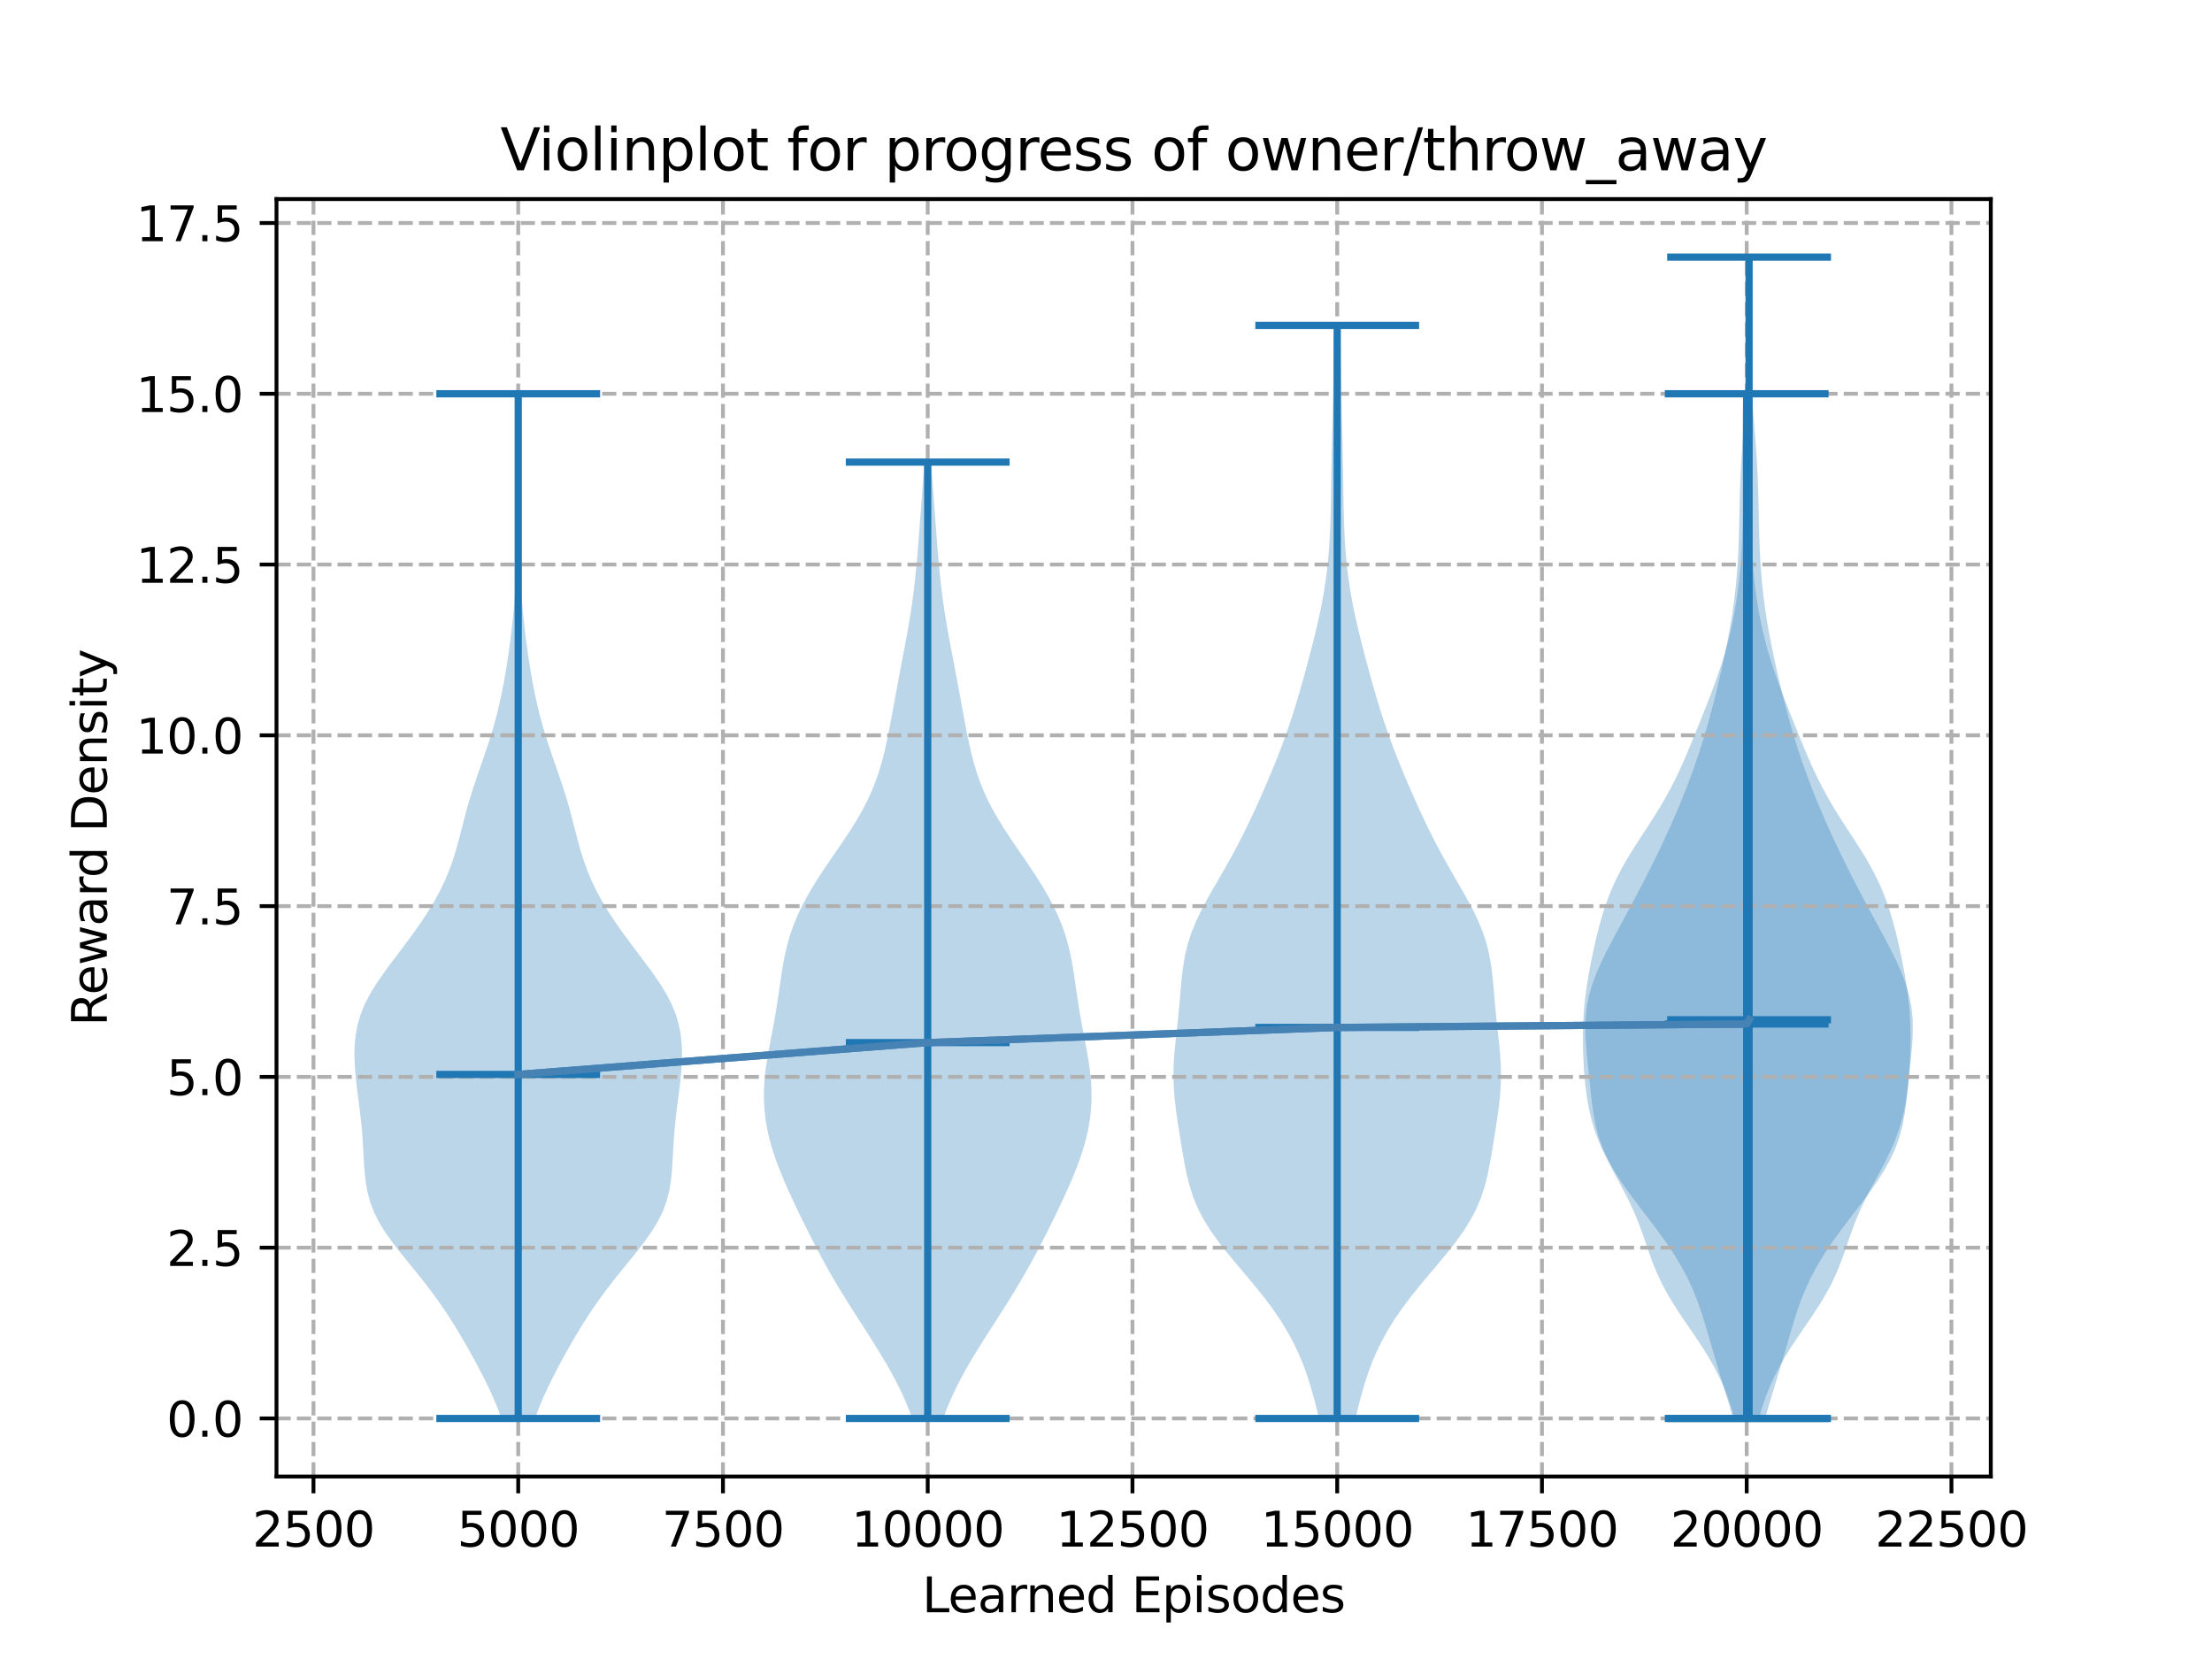 <?xml version="1.0" encoding="utf-8" standalone="no"?>
<!DOCTYPE svg PUBLIC "-//W3C//DTD SVG 1.1//EN"
  "http://www.w3.org/Graphics/SVG/1.1/DTD/svg11.dtd">
<svg xmlns:xlink="http://www.w3.org/1999/xlink" width="460.8pt" height="345.6pt" viewBox="0 0 460.8 345.6" xmlns="http://www.w3.org/2000/svg" version="1.1">
 <defs>
  <style type="text/css">*{stroke-linejoin: round; stroke-linecap: butt}</style>
 </defs>
 <g id="figure_1">
  <g id="patch_1">
   <path d="M 0 345.6 
L 460.8 345.6 
L 460.8 0 
L 0 0 
z
" style="fill: #ffffff"/>
  </g>
  <g id="axes_1">
   <g id="patch_2">
    <path d="M 57.6 307.584 
L 414.72 307.584 
L 414.72 41.472 
L 57.6 41.472 
z
" style="fill: #ffffff"/>
   </g>
   <g id="PolyCollection_1">
    <path d="M 111.444 295.488 
L 104.465 295.488 
L 103.661 293.332 
L 102.759 291.176 
L 101.769 289.02 
L 100.707 286.863 
L 99.588 284.707 
L 98.424 282.551 
L 97.219 280.395 
L 95.969 278.239 
L 94.664 276.083 
L 93.289 273.927 
L 91.833 271.77 
L 90.288 269.614 
L 88.654 267.458 
L 86.946 265.302 
L 85.192 263.146 
L 83.442 260.99 
L 81.763 258.833 
L 80.228 256.677 
L 78.905 254.521 
L 77.839 252.365 
L 77.042 250.209 
L 76.492 248.053 
L 76.14 245.897 
L 75.924 243.74 
L 75.783 241.584 
L 75.666 239.428 
L 75.533 237.272 
L 75.363 235.116 
L 75.147 232.96 
L 74.89 230.804 
L 74.611 228.647 
L 74.335 226.491 
L 74.093 224.335 
L 73.916 222.179 
L 73.833 220.023 
L 73.875 217.867 
L 74.075 215.71 
L 74.472 213.554 
L 75.096 211.398 
L 75.966 209.242 
L 77.078 207.086 
L 78.4 204.93 
L 79.882 202.774 
L 81.465 200.617 
L 83.091 198.461 
L 84.713 196.305 
L 86.293 194.149 
L 87.803 191.993 
L 89.218 189.837 
L 90.518 187.681 
L 91.687 185.524 
L 92.717 183.368 
L 93.61 181.212 
L 94.378 179.056 
L 95.044 176.9 
L 95.637 174.744 
L 96.193 172.587 
L 96.746 170.431 
L 97.327 168.275 
L 97.954 166.119 
L 98.633 163.963 
L 99.358 161.807 
L 100.107 159.651 
L 100.858 157.494 
L 101.586 155.338 
L 102.274 153.182 
L 102.91 151.026 
L 103.49 148.87 
L 104.014 146.714 
L 104.486 144.558 
L 104.911 142.401 
L 105.296 140.245 
L 105.647 138.089 
L 105.968 135.933 
L 106.262 133.777 
L 106.53 131.621 
L 106.772 129.464 
L 106.986 127.308 
L 107.172 125.152 
L 107.33 122.996 
L 107.461 120.84 
L 107.565 118.684 
L 107.645 116.528 
L 107.702 114.371 
L 107.738 112.215 
L 107.753 110.059 
L 107.752 107.903 
L 107.737 105.747 
L 107.712 103.591 
L 107.681 101.435 
L 107.649 99.278 
L 107.619 97.122 
L 107.594 94.966 
L 107.576 92.81 
L 107.566 90.654 
L 107.564 88.498 
L 107.572 86.341 
L 107.588 84.185 
L 107.612 82.029 
L 108.298 82.029 
L 108.298 82.029 
L 108.322 84.185 
L 108.338 86.341 
L 108.345 88.498 
L 108.344 90.654 
L 108.334 92.81 
L 108.316 94.966 
L 108.291 97.122 
L 108.261 99.278 
L 108.229 101.435 
L 108.198 103.591 
L 108.173 105.747 
L 108.158 107.903 
L 108.156 110.059 
L 108.172 112.215 
L 108.207 114.371 
L 108.264 116.528 
L 108.344 118.684 
L 108.449 120.84 
L 108.58 122.996 
L 108.738 125.152 
L 108.924 127.308 
L 109.138 129.464 
L 109.38 131.621 
L 109.647 133.777 
L 109.941 135.933 
L 110.262 138.089 
L 110.613 140.245 
L 110.998 142.401 
L 111.424 144.558 
L 111.896 146.714 
L 112.42 148.87 
L 112.999 151.026 
L 113.635 153.182 
L 114.323 155.338 
L 115.052 157.494 
L 115.802 159.651 
L 116.552 161.807 
L 117.276 163.963 
L 117.956 166.119 
L 118.583 168.275 
L 119.163 170.431 
L 119.716 172.587 
L 120.272 174.744 
L 120.866 176.9 
L 121.532 179.056 
L 122.3 181.212 
L 123.193 183.368 
L 124.223 185.524 
L 125.391 187.681 
L 126.691 189.837 
L 128.107 191.993 
L 129.617 194.149 
L 131.197 196.305 
L 132.819 198.461 
L 134.445 200.617 
L 136.027 202.774 
L 137.51 204.93 
L 138.832 207.086 
L 139.943 209.242 
L 140.814 211.398 
L 141.438 213.554 
L 141.834 215.71 
L 142.035 217.867 
L 142.077 220.023 
L 141.994 222.179 
L 141.817 224.335 
L 141.575 226.491 
L 141.299 228.647 
L 141.019 230.804 
L 140.762 232.96 
L 140.546 235.116 
L 140.376 237.272 
L 140.244 239.428 
L 140.126 241.584 
L 139.985 243.74 
L 139.769 245.897 
L 139.417 248.053 
L 138.868 250.209 
L 138.071 252.365 
L 137.005 254.521 
L 135.682 256.677 
L 134.147 258.833 
L 132.467 260.99 
L 130.717 263.146 
L 128.964 265.302 
L 127.255 267.458 
L 125.622 269.614 
L 124.077 271.77 
L 122.621 273.927 
L 121.246 276.083 
L 119.94 278.239 
L 118.69 280.395 
L 117.485 282.551 
L 116.321 284.707 
L 115.203 286.863 
L 114.14 289.02 
L 113.151 291.176 
L 112.248 293.332 
L 111.444 295.488 
z
" clip-path="url(#p6163229560)" style="fill: #1f77b4; fill-opacity: 0.3"/>
   </g>
   <g id="PolyCollection_2">
    <path d="M 196.499 295.488 
L 190.021 295.488 
L 189.281 293.476 
L 188.443 291.463 
L 187.511 289.451 
L 186.492 287.438 
L 185.397 285.426 
L 184.237 283.414 
L 183.023 281.401 
L 181.769 279.389 
L 180.489 277.376 
L 179.195 275.364 
L 177.904 273.352 
L 176.629 271.339 
L 175.381 269.327 
L 174.17 267.314 
L 172.999 265.302 
L 171.87 263.289 
L 170.779 261.277 
L 169.72 259.265 
L 168.69 257.252 
L 167.682 255.24 
L 166.695 253.227 
L 165.728 251.215 
L 164.786 249.203 
L 163.876 247.19 
L 163.009 245.178 
L 162.199 243.165 
L 161.46 241.153 
L 160.807 239.141 
L 160.251 237.128 
L 159.802 235.116 
L 159.465 233.103 
L 159.244 231.091 
L 159.138 229.079 
L 159.145 227.066 
L 159.257 225.054 
L 159.465 223.041 
L 159.751 221.029 
L 160.094 219.017 
L 160.47 217.004 
L 160.857 214.992 
L 161.235 212.979 
L 161.589 210.967 
L 161.915 208.955 
L 162.216 206.942 
L 162.503 204.93 
L 162.799 202.917 
L 163.126 200.905 
L 163.514 198.892 
L 163.986 196.88 
L 164.563 194.868 
L 165.26 192.855 
L 166.081 190.843 
L 167.027 188.83 
L 168.089 186.818 
L 169.256 184.806 
L 170.512 182.793 
L 171.837 180.781 
L 173.206 178.768 
L 174.591 176.756 
L 175.962 174.744 
L 177.287 172.731 
L 178.537 170.719 
L 179.689 168.706 
L 180.727 166.694 
L 181.643 164.682 
L 182.441 162.669 
L 183.129 160.657 
L 183.722 158.644 
L 184.237 156.632 
L 184.694 154.62 
L 185.109 152.607 
L 185.498 150.595 
L 185.872 148.582 
L 186.241 146.57 
L 186.611 144.558 
L 186.984 142.545 
L 187.362 140.533 
L 187.745 138.52 
L 188.129 136.508 
L 188.51 134.495 
L 188.883 132.483 
L 189.242 130.471 
L 189.58 128.458 
L 189.892 126.446 
L 190.176 124.433 
L 190.43 122.421 
L 190.656 120.409 
L 190.857 118.396 
L 191.039 116.384 
L 191.206 114.371 
L 191.364 112.359 
L 191.518 110.347 
L 191.67 108.334 
L 191.822 106.322 
L 191.974 104.309 
L 192.123 102.297 
L 192.269 100.285 
L 192.408 98.272 
L 192.538 96.26 
L 193.982 96.26 
L 193.982 96.26 
L 194.112 98.272 
L 194.251 100.285 
L 194.397 102.297 
L 194.546 104.309 
L 194.698 106.322 
L 194.85 108.334 
L 195.002 110.347 
L 195.156 112.359 
L 195.314 114.371 
L 195.481 116.384 
L 195.663 118.396 
L 195.864 120.409 
L 196.09 122.421 
L 196.344 124.433 
L 196.628 126.446 
L 196.94 128.458 
L 197.278 130.471 
L 197.637 132.483 
L 198.01 134.495 
L 198.391 136.508 
L 198.775 138.52 
L 199.158 140.533 
L 199.536 142.545 
L 199.909 144.558 
L 200.279 146.57 
L 200.648 148.582 
L 201.022 150.595 
L 201.411 152.607 
L 201.826 154.62 
L 202.283 156.632 
L 202.798 158.644 
L 203.391 160.657 
L 204.079 162.669 
L 204.877 164.682 
L 205.793 166.694 
L 206.831 168.706 
L 207.983 170.719 
L 209.233 172.731 
L 210.558 174.744 
L 211.929 176.756 
L 213.314 178.768 
L 214.683 180.781 
L 216.008 182.793 
L 217.264 184.806 
L 218.431 186.818 
L 219.493 188.83 
L 220.439 190.843 
L 221.26 192.855 
L 221.957 194.868 
L 222.534 196.88 
L 223.006 198.892 
L 223.394 200.905 
L 223.721 202.917 
L 224.017 204.93 
L 224.304 206.942 
L 224.605 208.955 
L 224.931 210.967 
L 225.285 212.979 
L 225.663 214.992 
L 226.05 217.004 
L 226.426 219.017 
L 226.769 221.029 
L 227.055 223.041 
L 227.263 225.054 
L 227.375 227.066 
L 227.382 229.079 
L 227.276 231.091 
L 227.055 233.103 
L 226.718 235.116 
L 226.269 237.128 
L 225.713 239.141 
L 225.06 241.153 
L 224.321 243.165 
L 223.511 245.178 
L 222.644 247.19 
L 221.734 249.203 
L 220.792 251.215 
L 219.825 253.227 
L 218.838 255.24 
L 217.83 257.252 
L 216.8 259.265 
L 215.741 261.277 
L 214.65 263.289 
L 213.521 265.302 
L 212.35 267.314 
L 211.139 269.327 
L 209.891 271.339 
L 208.616 273.352 
L 207.325 275.364 
L 206.031 277.376 
L 204.751 279.389 
L 203.497 281.401 
L 202.283 283.414 
L 201.123 285.426 
L 200.028 287.438 
L 199.009 289.451 
L 198.077 291.463 
L 197.239 293.476 
L 196.499 295.488 
z
" clip-path="url(#p6163229560)" style="fill: #1f77b4; fill-opacity: 0.3"/>
   </g>
   <g id="PolyCollection_3">
    <path d="M 282.361 295.488 
L 274.769 295.488 
L 274.212 293.188 
L 273.613 290.888 
L 272.953 288.588 
L 272.213 286.288 
L 271.369 283.989 
L 270.401 281.689 
L 269.288 279.389 
L 268.019 277.089 
L 266.588 274.789 
L 265 272.489 
L 263.269 270.189 
L 261.422 267.889 
L 259.5 265.589 
L 257.554 263.289 
L 255.645 260.99 
L 253.84 258.69 
L 252.197 256.39 
L 250.764 254.09 
L 249.567 251.79 
L 248.604 249.49 
L 247.851 247.19 
L 247.265 244.89 
L 246.794 242.59 
L 246.388 240.291 
L 246.01 237.991 
L 245.641 235.691 
L 245.284 233.391 
L 244.958 231.091 
L 244.691 228.791 
L 244.513 226.491 
L 244.443 224.191 
L 244.487 221.891 
L 244.632 219.592 
L 244.849 217.292 
L 245.101 214.992 
L 245.356 212.692 
L 245.588 210.392 
L 245.792 208.092 
L 245.985 205.792 
L 246.201 203.492 
L 246.485 201.192 
L 246.888 198.892 
L 247.449 196.593 
L 248.194 194.293 
L 249.123 191.993 
L 250.217 189.693 
L 251.437 187.393 
L 252.737 185.093 
L 254.069 182.793 
L 255.391 180.493 
L 256.677 178.193 
L 257.908 175.894 
L 259.083 173.594 
L 260.205 171.294 
L 261.283 168.994 
L 262.326 166.694 
L 263.341 164.394 
L 264.329 162.094 
L 265.287 159.794 
L 266.211 157.494 
L 267.094 155.195 
L 267.932 152.895 
L 268.723 150.595 
L 269.47 148.295 
L 270.177 145.995 
L 270.853 143.695 
L 271.505 141.395 
L 272.137 139.095 
L 272.753 136.795 
L 273.352 134.495 
L 273.928 132.196 
L 274.473 129.896 
L 274.98 127.596 
L 275.439 125.296 
L 275.844 122.996 
L 276.192 120.696 
L 276.481 118.396 
L 276.714 116.096 
L 276.896 113.796 
L 277.032 111.497 
L 277.13 109.197 
L 277.2 106.897 
L 277.249 104.597 
L 277.287 102.297 
L 277.321 99.997 
L 277.357 97.697 
L 277.399 95.397 
L 277.448 93.097 
L 277.503 90.798 
L 277.561 88.498 
L 277.617 86.198 
L 277.669 83.898 
L 277.712 81.598 
L 277.748 79.298 
L 277.778 76.998 
L 277.804 74.698 
L 277.832 72.398 
L 277.864 70.098 
L 277.906 67.799 
L 279.224 67.799 
L 279.224 67.799 
L 279.266 70.098 
L 279.299 72.398 
L 279.326 74.698 
L 279.352 76.998 
L 279.382 79.298 
L 279.418 81.598 
L 279.462 83.898 
L 279.513 86.198 
L 279.57 88.498 
L 279.627 90.798 
L 279.682 93.097 
L 279.731 95.397 
L 279.773 97.697 
L 279.81 99.997 
L 279.844 102.297 
L 279.881 104.597 
L 279.931 106.897 
L 280 109.197 
L 280.099 111.497 
L 280.235 113.796 
L 280.416 116.096 
L 280.649 118.396 
L 280.939 120.696 
L 281.286 122.996 
L 281.692 125.296 
L 282.151 127.596 
L 282.657 129.896 
L 283.203 132.196 
L 283.779 134.495 
L 284.377 136.795 
L 284.993 139.095 
L 285.626 141.395 
L 286.277 143.695 
L 286.953 145.995 
L 287.661 148.295 
L 288.408 150.595 
L 289.199 152.895 
L 290.036 155.195 
L 290.919 157.494 
L 291.843 159.794 
L 292.802 162.094 
L 293.79 164.394 
L 294.804 166.694 
L 295.848 168.994 
L 296.926 171.294 
L 298.047 173.594 
L 299.222 175.894 
L 300.454 178.193 
L 301.739 180.493 
L 303.062 182.793 
L 304.394 185.093 
L 305.694 187.393 
L 306.914 189.693 
L 308.007 191.993 
L 308.937 194.293 
L 309.681 196.593 
L 310.243 198.892 
L 310.645 201.192 
L 310.93 203.492 
L 311.145 205.792 
L 311.338 208.092 
L 311.543 210.392 
L 311.775 212.692 
L 312.029 214.992 
L 312.282 217.292 
L 312.498 219.592 
L 312.643 221.891 
L 312.687 224.191 
L 312.618 226.491 
L 312.44 228.791 
L 312.172 231.091 
L 311.846 233.391 
L 311.489 235.691 
L 311.121 237.991 
L 310.743 240.291 
L 310.336 242.59 
L 309.865 244.89 
L 309.279 247.19 
L 308.526 249.49 
L 307.564 251.79 
L 306.366 254.09 
L 304.933 256.39 
L 303.291 258.69 
L 301.485 260.99 
L 299.577 263.289 
L 297.631 265.589 
L 295.708 267.889 
L 293.862 270.189 
L 292.131 272.489 
L 290.542 274.789 
L 289.111 277.089 
L 287.842 279.389 
L 286.73 281.689 
L 285.761 283.989 
L 284.918 286.288 
L 284.177 288.588 
L 283.518 290.888 
L 282.918 293.188 
L 282.361 295.488 
z
" clip-path="url(#p6163229560)" style="fill: #1f77b4; fill-opacity: 0.3"/>
   </g>
   <g id="PolyCollection_4">
    <path d="M 366.427 295.488 
L 361.314 295.488 
L 360.7 293.332 
L 359.976 291.176 
L 359.131 289.02 
L 358.157 286.863 
L 357.05 284.707 
L 355.815 282.551 
L 354.468 280.395 
L 353.037 278.239 
L 351.563 276.083 
L 350.097 273.927 
L 348.69 271.77 
L 347.389 269.614 
L 346.227 267.458 
L 345.212 265.302 
L 344.33 263.146 
L 343.544 260.99 
L 342.806 258.833 
L 342.057 256.677 
L 341.251 254.521 
L 340.351 252.365 
L 339.348 250.209 
L 338.252 248.053 
L 337.097 245.897 
L 335.929 243.74 
L 334.803 241.584 
L 333.766 239.428 
L 332.854 237.272 
L 332.086 235.116 
L 331.462 232.96 
L 330.972 230.804 
L 330.595 228.647 
L 330.309 226.491 
L 330.095 224.335 
L 329.936 222.179 
L 329.826 220.023 
L 329.762 217.867 
L 329.748 215.71 
L 329.791 213.554 
L 329.899 211.398 
L 330.075 209.242 
L 330.319 207.086 
L 330.627 204.93 
L 330.988 202.774 
L 331.394 200.617 
L 331.838 198.461 
L 332.317 196.305 
L 332.836 194.149 
L 333.406 191.993 
L 334.045 189.837 
L 334.772 187.681 
L 335.608 185.524 
L 336.569 183.368 
L 337.661 181.212 
L 338.877 179.056 
L 340.194 176.9 
L 341.578 174.744 
L 342.988 172.587 
L 344.381 170.431 
L 345.722 168.275 
L 346.986 166.119 
L 348.16 163.963 
L 349.246 161.807 
L 350.254 159.651 
L 351.203 157.494 
L 352.11 155.338 
L 352.993 153.182 
L 353.864 151.026 
L 354.728 148.87 
L 355.581 146.714 
L 356.416 144.558 
L 357.221 142.401 
L 357.985 140.245 
L 358.699 138.089 
L 359.355 135.933 
L 359.95 133.777 
L 360.484 131.621 
L 360.956 129.464 
L 361.369 127.308 
L 361.728 125.152 
L 362.035 122.996 
L 362.293 120.84 
L 362.508 118.684 
L 362.681 116.528 
L 362.816 114.371 
L 362.916 112.215 
L 362.985 110.059 
L 363.027 107.903 
L 363.046 105.747 
L 363.047 103.591 
L 363.037 101.435 
L 363.02 99.278 
L 363.002 97.122 
L 362.987 94.966 
L 362.979 92.81 
L 362.981 90.654 
L 362.995 88.498 
L 363.023 86.341 
L 363.065 84.185 
L 363.121 82.029 
L 364.62 82.029 
L 364.62 82.029 
L 364.676 84.185 
L 364.718 86.341 
L 364.745 88.498 
L 364.76 90.654 
L 364.762 92.81 
L 364.754 94.966 
L 364.739 97.122 
L 364.721 99.278 
L 364.704 101.435 
L 364.693 103.591 
L 364.695 105.747 
L 364.714 107.903 
L 364.756 110.059 
L 364.825 112.215 
L 364.925 114.371 
L 365.06 116.528 
L 365.233 118.684 
L 365.448 120.84 
L 365.706 122.996 
L 366.013 125.152 
L 366.371 127.308 
L 366.785 129.464 
L 367.257 131.621 
L 367.79 133.777 
L 368.386 135.933 
L 369.042 138.089 
L 369.756 140.245 
L 370.52 142.401 
L 371.325 144.558 
L 372.16 146.714 
L 373.013 148.87 
L 373.876 151.026 
L 374.748 153.182 
L 375.631 155.338 
L 376.538 157.494 
L 377.487 159.651 
L 378.495 161.807 
L 379.581 163.963 
L 380.755 166.119 
L 382.019 168.275 
L 383.359 170.431 
L 384.753 172.587 
L 386.163 174.744 
L 387.547 176.9 
L 388.864 179.056 
L 390.08 181.212 
L 391.172 183.368 
L 392.133 185.524 
L 392.969 187.681 
L 393.696 189.837 
L 394.335 191.993 
L 394.905 194.149 
L 395.424 196.305 
L 395.903 198.461 
L 396.347 200.617 
L 396.753 202.774 
L 397.114 204.93 
L 397.422 207.086 
L 397.666 209.242 
L 397.842 211.398 
L 397.949 213.554 
L 397.993 215.71 
L 397.979 217.867 
L 397.915 220.023 
L 397.805 222.179 
L 397.646 224.335 
L 397.432 226.491 
L 397.146 228.647 
L 396.769 230.804 
L 396.279 232.96 
L 395.655 235.116 
L 394.887 237.272 
L 393.975 239.428 
L 392.938 241.584 
L 391.811 243.74 
L 390.644 245.897 
L 389.489 248.053 
L 388.393 250.209 
L 387.389 252.365 
L 386.49 254.521 
L 385.683 256.677 
L 384.935 258.833 
L 384.196 260.99 
L 383.411 263.146 
L 382.529 265.302 
L 381.514 267.458 
L 380.351 269.614 
L 379.051 271.77 
L 377.644 273.927 
L 376.178 276.083 
L 374.704 278.239 
L 373.273 280.395 
L 371.926 282.551 
L 370.691 284.707 
L 369.584 286.863 
L 368.61 289.02 
L 367.765 291.176 
L 367.041 293.332 
L 366.427 295.488 
z
" clip-path="url(#p6163229560)" style="fill: #1f77b4; fill-opacity: 0.3"/>
   </g>
   <g id="PolyCollection_5">
    <path d="M 367.712 295.488 
L 361.019 295.488 
L 360.329 293.044 
L 359.6 290.601 
L 358.851 288.157 
L 358.103 285.713 
L 357.37 283.27 
L 356.656 280.826 
L 355.953 278.383 
L 355.236 275.939 
L 354.471 273.495 
L 353.619 271.052 
L 352.642 268.608 
L 351.508 266.164 
L 350.202 263.721 
L 348.724 261.277 
L 347.09 258.833 
L 345.33 256.39 
L 343.486 253.946 
L 341.612 251.503 
L 339.768 249.059 
L 338.018 246.615 
L 336.426 244.172 
L 335.045 241.728 
L 333.912 239.284 
L 333.033 236.841 
L 332.389 234.397 
L 331.932 231.953 
L 331.6 229.51 
L 331.332 227.066 
L 331.081 224.623 
L 330.825 222.179 
L 330.573 219.735 
L 330.361 217.292 
L 330.243 214.848 
L 330.279 212.404 
L 330.519 209.961 
L 330.99 207.517 
L 331.693 205.073 
L 332.607 202.63 
L 333.69 200.186 
L 334.896 197.743 
L 336.178 195.299 
L 337.496 192.855 
L 338.823 190.412 
L 340.137 187.968 
L 341.429 185.524 
L 342.692 183.081 
L 343.926 180.637 
L 345.129 178.193 
L 346.299 175.75 
L 347.434 173.306 
L 348.53 170.863 
L 349.584 168.419 
L 350.592 165.975 
L 351.554 163.532 
L 352.466 161.088 
L 353.329 158.644 
L 354.142 156.201 
L 354.908 153.757 
L 355.629 151.313 
L 356.31 148.87 
L 356.954 146.426 
L 357.567 143.983 
L 358.151 141.539 
L 358.709 139.095 
L 359.24 136.652 
L 359.742 134.208 
L 360.209 131.764 
L 360.635 129.321 
L 361.014 126.877 
L 361.342 124.433 
L 361.615 121.99 
L 361.835 119.546 
L 362.006 117.103 
L 362.134 114.659 
L 362.226 112.215 
L 362.294 109.772 
L 362.348 107.328 
L 362.401 104.884 
L 362.465 102.441 
L 362.549 99.997 
L 362.66 97.553 
L 362.802 95.11 
L 362.972 92.666 
L 363.162 90.223 
L 363.362 87.779 
L 363.559 85.335 
L 363.74 82.892 
L 363.896 80.448 
L 364.021 78.004 
L 364.114 75.561 
L 364.174 73.117 
L 364.206 70.673 
L 364.215 68.23 
L 364.208 65.786 
L 364.19 63.343 
L 364.169 60.899 
L 364.149 58.455 
L 364.135 56.012 
L 364.13 53.568 
L 364.6 53.568 
L 364.6 53.568 
L 364.595 56.012 
L 364.582 58.455 
L 364.562 60.899 
L 364.54 63.343 
L 364.523 65.786 
L 364.515 68.23 
L 364.525 70.673 
L 364.557 73.117 
L 364.617 75.561 
L 364.709 78.004 
L 364.834 80.448 
L 364.99 82.892 
L 365.172 85.335 
L 365.369 87.779 
L 365.568 90.223 
L 365.759 92.666 
L 365.929 95.11 
L 366.07 97.553 
L 366.182 99.997 
L 366.266 102.441 
L 366.329 104.884 
L 366.382 107.328 
L 366.436 109.772 
L 366.504 112.215 
L 366.597 114.659 
L 366.724 117.103 
L 366.895 119.546 
L 367.115 121.99 
L 367.389 124.433 
L 367.716 126.877 
L 368.095 129.321 
L 368.522 131.764 
L 368.989 134.208 
L 369.49 136.652 
L 370.021 139.095 
L 370.579 141.539 
L 371.163 143.983 
L 371.776 146.426 
L 372.42 148.87 
L 373.101 151.313 
L 373.822 153.757 
L 374.588 156.201 
L 375.402 158.644 
L 376.264 161.088 
L 377.177 163.532 
L 378.138 165.975 
L 379.147 168.419 
L 380.201 170.863 
L 381.297 173.306 
L 382.431 175.75 
L 383.602 178.193 
L 384.804 180.637 
L 386.038 183.081 
L 387.302 185.524 
L 388.593 187.968 
L 389.908 190.412 
L 391.234 192.855 
L 392.553 195.299 
L 393.835 197.743 
L 395.04 200.186 
L 396.124 202.63 
L 397.037 205.073 
L 397.741 207.517 
L 398.211 209.961 
L 398.451 212.404 
L 398.487 214.848 
L 398.37 217.292 
L 398.158 219.735 
L 397.905 222.179 
L 397.649 224.623 
L 397.398 227.066 
L 397.13 229.51 
L 396.799 231.953 
L 396.341 234.397 
L 395.697 236.841 
L 394.819 239.284 
L 393.685 241.728 
L 392.305 244.172 
L 390.712 246.615 
L 388.963 249.059 
L 387.118 251.503 
L 385.244 253.946 
L 383.401 256.39 
L 381.64 258.833 
L 380.006 261.277 
L 378.528 263.721 
L 377.222 266.164 
L 376.089 268.608 
L 375.111 271.052 
L 374.259 273.495 
L 373.494 275.939 
L 372.777 278.383 
L 372.074 280.826 
L 371.361 283.27 
L 370.628 285.713 
L 369.88 288.157 
L 369.131 290.601 
L 368.401 293.044 
L 367.712 295.488 
z
" clip-path="url(#p6163229560)" style="fill: #1f77b4; fill-opacity: 0.3"/>
   </g>
   <g id="matplotlib.axis_1">
    <g id="xtick_1">
     <g id="line2d_1">
      <path d="M 65.302 307.584 
L 65.302 41.472 
" clip-path="url(#p6163229560)" style="fill: none; stroke-dasharray: 2.96,1.28; stroke-dashoffset: 0; stroke: #b0b0b0; stroke-width: 0.8"/>
     </g>
     <g id="line2d_2">
      <defs>
       <path id="m3b0051586d" d="M 0 0 
L 0 3.5 
" style="stroke: #000000; stroke-width: 0.8"/>
      </defs>
      <g>
       <use xlink:href="#m3b0051586d" x="65.302" y="307.584" style="stroke: #000000; stroke-width: 0.8"/>
      </g>
     </g>
     <g id="text_1">
      <!-- 2500 -->
      <g transform="translate(52.577 322.182)scale(0.1 -0.1)">
       <defs>
        <path id="DejaVuSans-32" d="M 1228 531 
L 3431 531 
L 3431 0 
L 469 0 
L 469 531 
Q 828 903 1448 1529 
Q 2069 2156 2228 2338 
Q 2531 2678 2651 2914 
Q 2772 3150 2772 3378 
Q 2772 3750 2511 3984 
Q 2250 4219 1831 4219 
Q 1534 4219 1204 4116 
Q 875 4013 500 3803 
L 500 4441 
Q 881 4594 1212 4672 
Q 1544 4750 1819 4750 
Q 2544 4750 2975 4387 
Q 3406 4025 3406 3419 
Q 3406 3131 3298 2873 
Q 3191 2616 2906 2266 
Q 2828 2175 2409 1742 
Q 1991 1309 1228 531 
z
" transform="scale(0.016)"/>
        <path id="DejaVuSans-35" d="M 691 4666 
L 3169 4666 
L 3169 4134 
L 1269 4134 
L 1269 2991 
Q 1406 3038 1543 3061 
Q 1681 3084 1819 3084 
Q 2600 3084 3056 2656 
Q 3513 2228 3513 1497 
Q 3513 744 3044 326 
Q 2575 -91 1722 -91 
Q 1428 -91 1123 -41 
Q 819 9 494 109 
L 494 744 
Q 775 591 1075 516 
Q 1375 441 1709 441 
Q 2250 441 2565 725 
Q 2881 1009 2881 1497 
Q 2881 1984 2565 2268 
Q 2250 2553 1709 2553 
Q 1456 2553 1204 2497 
Q 953 2441 691 2322 
L 691 4666 
z
" transform="scale(0.016)"/>
        <path id="DejaVuSans-30" d="M 2034 4250 
Q 1547 4250 1301 3770 
Q 1056 3291 1056 2328 
Q 1056 1369 1301 889 
Q 1547 409 2034 409 
Q 2525 409 2770 889 
Q 3016 1369 3016 2328 
Q 3016 3291 2770 3770 
Q 2525 4250 2034 4250 
z
M 2034 4750 
Q 2819 4750 3233 4129 
Q 3647 3509 3647 2328 
Q 3647 1150 3233 529 
Q 2819 -91 2034 -91 
Q 1250 -91 836 529 
Q 422 1150 422 2328 
Q 422 3509 836 4129 
Q 1250 4750 2034 4750 
z
" transform="scale(0.016)"/>
       </defs>
       <use xlink:href="#DejaVuSans-32"/>
       <use xlink:href="#DejaVuSans-35" x="63.623"/>
       <use xlink:href="#DejaVuSans-30" x="127.246"/>
       <use xlink:href="#DejaVuSans-30" x="190.869"/>
      </g>
     </g>
    </g>
    <g id="xtick_2">
     <g id="line2d_3">
      <path d="M 107.955 307.584 
L 107.955 41.472 
" clip-path="url(#p6163229560)" style="fill: none; stroke-dasharray: 2.96,1.28; stroke-dashoffset: 0; stroke: #b0b0b0; stroke-width: 0.8"/>
     </g>
     <g id="line2d_4">
      <g>
       <use xlink:href="#m3b0051586d" x="107.955" y="307.584" style="stroke: #000000; stroke-width: 0.8"/>
      </g>
     </g>
     <g id="text_2">
      <!-- 5000 -->
      <g transform="translate(95.23 322.182)scale(0.1 -0.1)">
       <use xlink:href="#DejaVuSans-35"/>
       <use xlink:href="#DejaVuSans-30" x="63.623"/>
       <use xlink:href="#DejaVuSans-30" x="127.246"/>
       <use xlink:href="#DejaVuSans-30" x="190.869"/>
      </g>
     </g>
    </g>
    <g id="xtick_3">
     <g id="line2d_5">
      <path d="M 150.607 307.584 
L 150.607 41.472 
" clip-path="url(#p6163229560)" style="fill: none; stroke-dasharray: 2.96,1.28; stroke-dashoffset: 0; stroke: #b0b0b0; stroke-width: 0.8"/>
     </g>
     <g id="line2d_6">
      <g>
       <use xlink:href="#m3b0051586d" x="150.607" y="307.584" style="stroke: #000000; stroke-width: 0.8"/>
      </g>
     </g>
     <g id="text_3">
      <!-- 7500 -->
      <g transform="translate(137.882 322.182)scale(0.1 -0.1)">
       <defs>
        <path id="DejaVuSans-37" d="M 525 4666 
L 3525 4666 
L 3525 4397 
L 1831 0 
L 1172 0 
L 2766 4134 
L 525 4134 
L 525 4666 
z
" transform="scale(0.016)"/>
       </defs>
       <use xlink:href="#DejaVuSans-37"/>
       <use xlink:href="#DejaVuSans-35" x="63.623"/>
       <use xlink:href="#DejaVuSans-30" x="127.246"/>
       <use xlink:href="#DejaVuSans-30" x="190.869"/>
      </g>
     </g>
    </g>
    <g id="xtick_4">
     <g id="line2d_7">
      <path d="M 193.26 307.584 
L 193.26 41.472 
" clip-path="url(#p6163229560)" style="fill: none; stroke-dasharray: 2.96,1.28; stroke-dashoffset: 0; stroke: #b0b0b0; stroke-width: 0.8"/>
     </g>
     <g id="line2d_8">
      <g>
       <use xlink:href="#m3b0051586d" x="193.26" y="307.584" style="stroke: #000000; stroke-width: 0.8"/>
      </g>
     </g>
     <g id="text_4">
      <!-- 10000 -->
      <g transform="translate(177.354 322.182)scale(0.1 -0.1)">
       <defs>
        <path id="DejaVuSans-31" d="M 794 531 
L 1825 531 
L 1825 4091 
L 703 3866 
L 703 4441 
L 1819 4666 
L 2450 4666 
L 2450 531 
L 3481 531 
L 3481 0 
L 794 0 
L 794 531 
z
" transform="scale(0.016)"/>
       </defs>
       <use xlink:href="#DejaVuSans-31"/>
       <use xlink:href="#DejaVuSans-30" x="63.623"/>
       <use xlink:href="#DejaVuSans-30" x="127.246"/>
       <use xlink:href="#DejaVuSans-30" x="190.869"/>
       <use xlink:href="#DejaVuSans-30" x="254.492"/>
      </g>
     </g>
    </g>
    <g id="xtick_5">
     <g id="line2d_9">
      <path d="M 235.913 307.584 
L 235.913 41.472 
" clip-path="url(#p6163229560)" style="fill: none; stroke-dasharray: 2.96,1.28; stroke-dashoffset: 0; stroke: #b0b0b0; stroke-width: 0.8"/>
     </g>
     <g id="line2d_10">
      <g>
       <use xlink:href="#m3b0051586d" x="235.913" y="307.584" style="stroke: #000000; stroke-width: 0.8"/>
      </g>
     </g>
     <g id="text_5">
      <!-- 12500 -->
      <g transform="translate(220.006 322.182)scale(0.1 -0.1)">
       <use xlink:href="#DejaVuSans-31"/>
       <use xlink:href="#DejaVuSans-32" x="63.623"/>
       <use xlink:href="#DejaVuSans-35" x="127.246"/>
       <use xlink:href="#DejaVuSans-30" x="190.869"/>
       <use xlink:href="#DejaVuSans-30" x="254.492"/>
      </g>
     </g>
    </g>
    <g id="xtick_6">
     <g id="line2d_11">
      <path d="M 278.565 307.584 
L 278.565 41.472 
" clip-path="url(#p6163229560)" style="fill: none; stroke-dasharray: 2.96,1.28; stroke-dashoffset: 0; stroke: #b0b0b0; stroke-width: 0.8"/>
     </g>
     <g id="line2d_12">
      <g>
       <use xlink:href="#m3b0051586d" x="278.565" y="307.584" style="stroke: #000000; stroke-width: 0.8"/>
      </g>
     </g>
     <g id="text_6">
      <!-- 15000 -->
      <g transform="translate(262.659 322.182)scale(0.1 -0.1)">
       <use xlink:href="#DejaVuSans-31"/>
       <use xlink:href="#DejaVuSans-35" x="63.623"/>
       <use xlink:href="#DejaVuSans-30" x="127.246"/>
       <use xlink:href="#DejaVuSans-30" x="190.869"/>
       <use xlink:href="#DejaVuSans-30" x="254.492"/>
      </g>
     </g>
    </g>
    <g id="xtick_7">
     <g id="line2d_13">
      <path d="M 321.218 307.584 
L 321.218 41.472 
" clip-path="url(#p6163229560)" style="fill: none; stroke-dasharray: 2.96,1.28; stroke-dashoffset: 0; stroke: #b0b0b0; stroke-width: 0.8"/>
     </g>
     <g id="line2d_14">
      <g>
       <use xlink:href="#m3b0051586d" x="321.218" y="307.584" style="stroke: #000000; stroke-width: 0.8"/>
      </g>
     </g>
     <g id="text_7">
      <!-- 17500 -->
      <g transform="translate(305.312 322.182)scale(0.1 -0.1)">
       <use xlink:href="#DejaVuSans-31"/>
       <use xlink:href="#DejaVuSans-37" x="63.623"/>
       <use xlink:href="#DejaVuSans-35" x="127.246"/>
       <use xlink:href="#DejaVuSans-30" x="190.869"/>
       <use xlink:href="#DejaVuSans-30" x="254.492"/>
      </g>
     </g>
    </g>
    <g id="xtick_8">
     <g id="line2d_15">
      <path d="M 363.87 307.584 
L 363.87 41.472 
" clip-path="url(#p6163229560)" style="fill: none; stroke-dasharray: 2.96,1.28; stroke-dashoffset: 0; stroke: #b0b0b0; stroke-width: 0.8"/>
     </g>
     <g id="line2d_16">
      <g>
       <use xlink:href="#m3b0051586d" x="363.87" y="307.584" style="stroke: #000000; stroke-width: 0.8"/>
      </g>
     </g>
     <g id="text_8">
      <!-- 20000 -->
      <g transform="translate(347.964 322.182)scale(0.1 -0.1)">
       <use xlink:href="#DejaVuSans-32"/>
       <use xlink:href="#DejaVuSans-30" x="63.623"/>
       <use xlink:href="#DejaVuSans-30" x="127.246"/>
       <use xlink:href="#DejaVuSans-30" x="190.869"/>
       <use xlink:href="#DejaVuSans-30" x="254.492"/>
      </g>
     </g>
    </g>
    <g id="xtick_9">
     <g id="line2d_17">
      <path d="M 406.523 307.584 
L 406.523 41.472 
" clip-path="url(#p6163229560)" style="fill: none; stroke-dasharray: 2.96,1.28; stroke-dashoffset: 0; stroke: #b0b0b0; stroke-width: 0.8"/>
     </g>
     <g id="line2d_18">
      <g>
       <use xlink:href="#m3b0051586d" x="406.523" y="307.584" style="stroke: #000000; stroke-width: 0.8"/>
      </g>
     </g>
     <g id="text_9">
      <!-- 22500 -->
      <g transform="translate(390.617 322.182)scale(0.1 -0.1)">
       <use xlink:href="#DejaVuSans-32"/>
       <use xlink:href="#DejaVuSans-32" x="63.623"/>
       <use xlink:href="#DejaVuSans-35" x="127.246"/>
       <use xlink:href="#DejaVuSans-30" x="190.869"/>
       <use xlink:href="#DejaVuSans-30" x="254.492"/>
      </g>
     </g>
    </g>
    <g id="text_10">
     <!-- Learned Episodes -->
     <g transform="translate(192.102 335.861)scale(0.1 -0.1)">
      <defs>
       <path id="DejaVuSans-4c" d="M 628 4666 
L 1259 4666 
L 1259 531 
L 3531 531 
L 3531 0 
L 628 0 
L 628 4666 
z
" transform="scale(0.016)"/>
       <path id="DejaVuSans-65" d="M 3597 1894 
L 3597 1613 
L 953 1613 
Q 991 1019 1311 708 
Q 1631 397 2203 397 
Q 2534 397 2845 478 
Q 3156 559 3463 722 
L 3463 178 
Q 3153 47 2828 -22 
Q 2503 -91 2169 -91 
Q 1331 -91 842 396 
Q 353 884 353 1716 
Q 353 2575 817 3079 
Q 1281 3584 2069 3584 
Q 2775 3584 3186 3129 
Q 3597 2675 3597 1894 
z
M 3022 2063 
Q 3016 2534 2758 2815 
Q 2500 3097 2075 3097 
Q 1594 3097 1305 2825 
Q 1016 2553 972 2059 
L 3022 2063 
z
" transform="scale(0.016)"/>
       <path id="DejaVuSans-61" d="M 2194 1759 
Q 1497 1759 1228 1600 
Q 959 1441 959 1056 
Q 959 750 1161 570 
Q 1363 391 1709 391 
Q 2188 391 2477 730 
Q 2766 1069 2766 1631 
L 2766 1759 
L 2194 1759 
z
M 3341 1997 
L 3341 0 
L 2766 0 
L 2766 531 
Q 2569 213 2275 61 
Q 1981 -91 1556 -91 
Q 1019 -91 701 211 
Q 384 513 384 1019 
Q 384 1609 779 1909 
Q 1175 2209 1959 2209 
L 2766 2209 
L 2766 2266 
Q 2766 2663 2505 2880 
Q 2244 3097 1772 3097 
Q 1472 3097 1187 3025 
Q 903 2953 641 2809 
L 641 3341 
Q 956 3463 1253 3523 
Q 1550 3584 1831 3584 
Q 2591 3584 2966 3190 
Q 3341 2797 3341 1997 
z
" transform="scale(0.016)"/>
       <path id="DejaVuSans-72" d="M 2631 2963 
Q 2534 3019 2420 3045 
Q 2306 3072 2169 3072 
Q 1681 3072 1420 2755 
Q 1159 2438 1159 1844 
L 1159 0 
L 581 0 
L 581 3500 
L 1159 3500 
L 1159 2956 
Q 1341 3275 1631 3429 
Q 1922 3584 2338 3584 
Q 2397 3584 2469 3576 
Q 2541 3569 2628 3553 
L 2631 2963 
z
" transform="scale(0.016)"/>
       <path id="DejaVuSans-6e" d="M 3513 2113 
L 3513 0 
L 2938 0 
L 2938 2094 
Q 2938 2591 2744 2837 
Q 2550 3084 2163 3084 
Q 1697 3084 1428 2787 
Q 1159 2491 1159 1978 
L 1159 0 
L 581 0 
L 581 3500 
L 1159 3500 
L 1159 2956 
Q 1366 3272 1645 3428 
Q 1925 3584 2291 3584 
Q 2894 3584 3203 3211 
Q 3513 2838 3513 2113 
z
" transform="scale(0.016)"/>
       <path id="DejaVuSans-64" d="M 2906 2969 
L 2906 4863 
L 3481 4863 
L 3481 0 
L 2906 0 
L 2906 525 
Q 2725 213 2448 61 
Q 2172 -91 1784 -91 
Q 1150 -91 751 415 
Q 353 922 353 1747 
Q 353 2572 751 3078 
Q 1150 3584 1784 3584 
Q 2172 3584 2448 3432 
Q 2725 3281 2906 2969 
z
M 947 1747 
Q 947 1113 1208 752 
Q 1469 391 1925 391 
Q 2381 391 2643 752 
Q 2906 1113 2906 1747 
Q 2906 2381 2643 2742 
Q 2381 3103 1925 3103 
Q 1469 3103 1208 2742 
Q 947 2381 947 1747 
z
" transform="scale(0.016)"/>
       <path id="DejaVuSans-20" transform="scale(0.016)"/>
       <path id="DejaVuSans-45" d="M 628 4666 
L 3578 4666 
L 3578 4134 
L 1259 4134 
L 1259 2753 
L 3481 2753 
L 3481 2222 
L 1259 2222 
L 1259 531 
L 3634 531 
L 3634 0 
L 628 0 
L 628 4666 
z
" transform="scale(0.016)"/>
       <path id="DejaVuSans-70" d="M 1159 525 
L 1159 -1331 
L 581 -1331 
L 581 3500 
L 1159 3500 
L 1159 2969 
Q 1341 3281 1617 3432 
Q 1894 3584 2278 3584 
Q 2916 3584 3314 3078 
Q 3713 2572 3713 1747 
Q 3713 922 3314 415 
Q 2916 -91 2278 -91 
Q 1894 -91 1617 61 
Q 1341 213 1159 525 
z
M 3116 1747 
Q 3116 2381 2855 2742 
Q 2594 3103 2138 3103 
Q 1681 3103 1420 2742 
Q 1159 2381 1159 1747 
Q 1159 1113 1420 752 
Q 1681 391 2138 391 
Q 2594 391 2855 752 
Q 3116 1113 3116 1747 
z
" transform="scale(0.016)"/>
       <path id="DejaVuSans-69" d="M 603 3500 
L 1178 3500 
L 1178 0 
L 603 0 
L 603 3500 
z
M 603 4863 
L 1178 4863 
L 1178 4134 
L 603 4134 
L 603 4863 
z
" transform="scale(0.016)"/>
       <path id="DejaVuSans-73" d="M 2834 3397 
L 2834 2853 
Q 2591 2978 2328 3040 
Q 2066 3103 1784 3103 
Q 1356 3103 1142 2972 
Q 928 2841 928 2578 
Q 928 2378 1081 2264 
Q 1234 2150 1697 2047 
L 1894 2003 
Q 2506 1872 2764 1633 
Q 3022 1394 3022 966 
Q 3022 478 2636 193 
Q 2250 -91 1575 -91 
Q 1294 -91 989 -36 
Q 684 19 347 128 
L 347 722 
Q 666 556 975 473 
Q 1284 391 1588 391 
Q 1994 391 2212 530 
Q 2431 669 2431 922 
Q 2431 1156 2273 1281 
Q 2116 1406 1581 1522 
L 1381 1569 
Q 847 1681 609 1914 
Q 372 2147 372 2553 
Q 372 3047 722 3315 
Q 1072 3584 1716 3584 
Q 2034 3584 2315 3537 
Q 2597 3491 2834 3397 
z
" transform="scale(0.016)"/>
       <path id="DejaVuSans-6f" d="M 1959 3097 
Q 1497 3097 1228 2736 
Q 959 2375 959 1747 
Q 959 1119 1226 758 
Q 1494 397 1959 397 
Q 2419 397 2687 759 
Q 2956 1122 2956 1747 
Q 2956 2369 2687 2733 
Q 2419 3097 1959 3097 
z
M 1959 3584 
Q 2709 3584 3137 3096 
Q 3566 2609 3566 1747 
Q 3566 888 3137 398 
Q 2709 -91 1959 -91 
Q 1206 -91 779 398 
Q 353 888 353 1747 
Q 353 2609 779 3096 
Q 1206 3584 1959 3584 
z
" transform="scale(0.016)"/>
      </defs>
      <use xlink:href="#DejaVuSans-4c"/>
      <use xlink:href="#DejaVuSans-65" x="53.963"/>
      <use xlink:href="#DejaVuSans-61" x="115.486"/>
      <use xlink:href="#DejaVuSans-72" x="176.766"/>
      <use xlink:href="#DejaVuSans-6e" x="216.129"/>
      <use xlink:href="#DejaVuSans-65" x="279.508"/>
      <use xlink:href="#DejaVuSans-64" x="341.031"/>
      <use xlink:href="#DejaVuSans-20" x="404.508"/>
      <use xlink:href="#DejaVuSans-45" x="436.295"/>
      <use xlink:href="#DejaVuSans-70" x="499.479"/>
      <use xlink:href="#DejaVuSans-69" x="562.955"/>
      <use xlink:href="#DejaVuSans-73" x="590.738"/>
      <use xlink:href="#DejaVuSans-6f" x="642.838"/>
      <use xlink:href="#DejaVuSans-64" x="704.02"/>
      <use xlink:href="#DejaVuSans-65" x="767.496"/>
      <use xlink:href="#DejaVuSans-73" x="829.02"/>
     </g>
    </g>
   </g>
   <g id="matplotlib.axis_2">
    <g id="ytick_1">
     <g id="line2d_19">
      <path d="M 57.6 295.488 
L 414.72 295.488 
" clip-path="url(#p6163229560)" style="fill: none; stroke-dasharray: 2.96,1.28; stroke-dashoffset: 0; stroke: #b0b0b0; stroke-width: 0.8"/>
     </g>
     <g id="line2d_20">
      <defs>
       <path id="m90a4e5dbea" d="M 0 0 
L -3.5 0 
" style="stroke: #000000; stroke-width: 0.8"/>
      </defs>
      <g>
       <use xlink:href="#m90a4e5dbea" x="57.6" y="295.488" style="stroke: #000000; stroke-width: 0.8"/>
      </g>
     </g>
     <g id="text_11">
      <!-- 0.0 -->
      <g transform="translate(34.697 299.287)scale(0.1 -0.1)">
       <defs>
        <path id="DejaVuSans-2e" d="M 684 794 
L 1344 794 
L 1344 0 
L 684 0 
L 684 794 
z
" transform="scale(0.016)"/>
       </defs>
       <use xlink:href="#DejaVuSans-30"/>
       <use xlink:href="#DejaVuSans-2e" x="63.623"/>
       <use xlink:href="#DejaVuSans-30" x="95.41"/>
      </g>
     </g>
    </g>
    <g id="ytick_2">
     <g id="line2d_21">
      <path d="M 57.6 259.912 
L 414.72 259.912 
" clip-path="url(#p6163229560)" style="fill: none; stroke-dasharray: 2.96,1.28; stroke-dashoffset: 0; stroke: #b0b0b0; stroke-width: 0.8"/>
     </g>
     <g id="line2d_22">
      <g>
       <use xlink:href="#m90a4e5dbea" x="57.6" y="259.912" style="stroke: #000000; stroke-width: 0.8"/>
      </g>
     </g>
     <g id="text_12">
      <!-- 2.5 -->
      <g transform="translate(34.697 263.711)scale(0.1 -0.1)">
       <use xlink:href="#DejaVuSans-32"/>
       <use xlink:href="#DejaVuSans-2e" x="63.623"/>
       <use xlink:href="#DejaVuSans-35" x="95.41"/>
      </g>
     </g>
    </g>
    <g id="ytick_3">
     <g id="line2d_23">
      <path d="M 57.6 224.335 
L 414.72 224.335 
" clip-path="url(#p6163229560)" style="fill: none; stroke-dasharray: 2.96,1.28; stroke-dashoffset: 0; stroke: #b0b0b0; stroke-width: 0.8"/>
     </g>
     <g id="line2d_24">
      <g>
       <use xlink:href="#m90a4e5dbea" x="57.6" y="224.335" style="stroke: #000000; stroke-width: 0.8"/>
      </g>
     </g>
     <g id="text_13">
      <!-- 5.0 -->
      <g transform="translate(34.697 228.134)scale(0.1 -0.1)">
       <use xlink:href="#DejaVuSans-35"/>
       <use xlink:href="#DejaVuSans-2e" x="63.623"/>
       <use xlink:href="#DejaVuSans-30" x="95.41"/>
      </g>
     </g>
    </g>
    <g id="ytick_4">
     <g id="line2d_25">
      <path d="M 57.6 188.759 
L 414.72 188.759 
" clip-path="url(#p6163229560)" style="fill: none; stroke-dasharray: 2.96,1.28; stroke-dashoffset: 0; stroke: #b0b0b0; stroke-width: 0.8"/>
     </g>
     <g id="line2d_26">
      <g>
       <use xlink:href="#m90a4e5dbea" x="57.6" y="188.759" style="stroke: #000000; stroke-width: 0.8"/>
      </g>
     </g>
     <g id="text_14">
      <!-- 7.5 -->
      <g transform="translate(34.697 192.558)scale(0.1 -0.1)">
       <use xlink:href="#DejaVuSans-37"/>
       <use xlink:href="#DejaVuSans-2e" x="63.623"/>
       <use xlink:href="#DejaVuSans-35" x="95.41"/>
      </g>
     </g>
    </g>
    <g id="ytick_5">
     <g id="line2d_27">
      <path d="M 57.6 153.182 
L 414.72 153.182 
" clip-path="url(#p6163229560)" style="fill: none; stroke-dasharray: 2.96,1.28; stroke-dashoffset: 0; stroke: #b0b0b0; stroke-width: 0.8"/>
     </g>
     <g id="line2d_28">
      <g>
       <use xlink:href="#m90a4e5dbea" x="57.6" y="153.182" style="stroke: #000000; stroke-width: 0.8"/>
      </g>
     </g>
     <g id="text_15">
      <!-- 10.0 -->
      <g transform="translate(28.334 156.981)scale(0.1 -0.1)">
       <use xlink:href="#DejaVuSans-31"/>
       <use xlink:href="#DejaVuSans-30" x="63.623"/>
       <use xlink:href="#DejaVuSans-2e" x="127.246"/>
       <use xlink:href="#DejaVuSans-30" x="159.033"/>
      </g>
     </g>
    </g>
    <g id="ytick_6">
     <g id="line2d_29">
      <path d="M 57.6 117.606 
L 414.72 117.606 
" clip-path="url(#p6163229560)" style="fill: none; stroke-dasharray: 2.96,1.28; stroke-dashoffset: 0; stroke: #b0b0b0; stroke-width: 0.8"/>
     </g>
     <g id="line2d_30">
      <g>
       <use xlink:href="#m90a4e5dbea" x="57.6" y="117.606" style="stroke: #000000; stroke-width: 0.8"/>
      </g>
     </g>
     <g id="text_16">
      <!-- 12.5 -->
      <g transform="translate(28.334 121.405)scale(0.1 -0.1)">
       <use xlink:href="#DejaVuSans-31"/>
       <use xlink:href="#DejaVuSans-32" x="63.623"/>
       <use xlink:href="#DejaVuSans-2e" x="127.246"/>
       <use xlink:href="#DejaVuSans-35" x="159.033"/>
      </g>
     </g>
    </g>
    <g id="ytick_7">
     <g id="line2d_31">
      <path d="M 57.6 82.029 
L 414.72 82.029 
" clip-path="url(#p6163229560)" style="fill: none; stroke-dasharray: 2.96,1.28; stroke-dashoffset: 0; stroke: #b0b0b0; stroke-width: 0.8"/>
     </g>
     <g id="line2d_32">
      <g>
       <use xlink:href="#m90a4e5dbea" x="57.6" y="82.029" style="stroke: #000000; stroke-width: 0.8"/>
      </g>
     </g>
     <g id="text_17">
      <!-- 15.0 -->
      <g transform="translate(28.334 85.828)scale(0.1 -0.1)">
       <use xlink:href="#DejaVuSans-31"/>
       <use xlink:href="#DejaVuSans-35" x="63.623"/>
       <use xlink:href="#DejaVuSans-2e" x="127.246"/>
       <use xlink:href="#DejaVuSans-30" x="159.033"/>
      </g>
     </g>
    </g>
    <g id="ytick_8">
     <g id="line2d_33">
      <path d="M 57.6 46.453 
L 414.72 46.453 
" clip-path="url(#p6163229560)" style="fill: none; stroke-dasharray: 2.96,1.28; stroke-dashoffset: 0; stroke: #b0b0b0; stroke-width: 0.8"/>
     </g>
     <g id="line2d_34">
      <g>
       <use xlink:href="#m90a4e5dbea" x="57.6" y="46.453" style="stroke: #000000; stroke-width: 0.8"/>
      </g>
     </g>
     <g id="text_18">
      <!-- 17.5 -->
      <g transform="translate(28.334 50.252)scale(0.1 -0.1)">
       <use xlink:href="#DejaVuSans-31"/>
       <use xlink:href="#DejaVuSans-37" x="63.623"/>
       <use xlink:href="#DejaVuSans-2e" x="127.246"/>
       <use xlink:href="#DejaVuSans-35" x="159.033"/>
      </g>
     </g>
    </g>
    <g id="text_19">
     <!-- Reward Density -->
     <g transform="translate(22.255 213.747)rotate(-90)scale(0.1 -0.1)">
      <defs>
       <path id="DejaVuSans-52" d="M 2841 2188 
Q 3044 2119 3236 1894 
Q 3428 1669 3622 1275 
L 4263 0 
L 3584 0 
L 2988 1197 
Q 2756 1666 2539 1819 
Q 2322 1972 1947 1972 
L 1259 1972 
L 1259 0 
L 628 0 
L 628 4666 
L 2053 4666 
Q 2853 4666 3247 4331 
Q 3641 3997 3641 3322 
Q 3641 2881 3436 2590 
Q 3231 2300 2841 2188 
z
M 1259 4147 
L 1259 2491 
L 2053 2491 
Q 2509 2491 2742 2702 
Q 2975 2913 2975 3322 
Q 2975 3731 2742 3939 
Q 2509 4147 2053 4147 
L 1259 4147 
z
" transform="scale(0.016)"/>
       <path id="DejaVuSans-77" d="M 269 3500 
L 844 3500 
L 1563 769 
L 2278 3500 
L 2956 3500 
L 3675 769 
L 4391 3500 
L 4966 3500 
L 4050 0 
L 3372 0 
L 2619 2869 
L 1863 0 
L 1184 0 
L 269 3500 
z
" transform="scale(0.016)"/>
       <path id="DejaVuSans-44" d="M 1259 4147 
L 1259 519 
L 2022 519 
Q 2988 519 3436 956 
Q 3884 1394 3884 2338 
Q 3884 3275 3436 3711 
Q 2988 4147 2022 4147 
L 1259 4147 
z
M 628 4666 
L 1925 4666 
Q 3281 4666 3915 4102 
Q 4550 3538 4550 2338 
Q 4550 1131 3912 565 
Q 3275 0 1925 0 
L 628 0 
L 628 4666 
z
" transform="scale(0.016)"/>
       <path id="DejaVuSans-74" d="M 1172 4494 
L 1172 3500 
L 2356 3500 
L 2356 3053 
L 1172 3053 
L 1172 1153 
Q 1172 725 1289 603 
Q 1406 481 1766 481 
L 2356 481 
L 2356 0 
L 1766 0 
Q 1100 0 847 248 
Q 594 497 594 1153 
L 594 3053 
L 172 3053 
L 172 3500 
L 594 3500 
L 594 4494 
L 1172 4494 
z
" transform="scale(0.016)"/>
       <path id="DejaVuSans-79" d="M 2059 -325 
Q 1816 -950 1584 -1140 
Q 1353 -1331 966 -1331 
L 506 -1331 
L 506 -850 
L 844 -850 
Q 1081 -850 1212 -737 
Q 1344 -625 1503 -206 
L 1606 56 
L 191 3500 
L 800 3500 
L 1894 763 
L 2988 3500 
L 3597 3500 
L 2059 -325 
z
" transform="scale(0.016)"/>
      </defs>
      <use xlink:href="#DejaVuSans-52"/>
      <use xlink:href="#DejaVuSans-65" x="64.982"/>
      <use xlink:href="#DejaVuSans-77" x="126.506"/>
      <use xlink:href="#DejaVuSans-61" x="208.293"/>
      <use xlink:href="#DejaVuSans-72" x="269.572"/>
      <use xlink:href="#DejaVuSans-64" x="308.936"/>
      <use xlink:href="#DejaVuSans-20" x="372.412"/>
      <use xlink:href="#DejaVuSans-44" x="404.199"/>
      <use xlink:href="#DejaVuSans-65" x="481.201"/>
      <use xlink:href="#DejaVuSans-6e" x="542.725"/>
      <use xlink:href="#DejaVuSans-73" x="606.104"/>
      <use xlink:href="#DejaVuSans-69" x="658.203"/>
      <use xlink:href="#DejaVuSans-74" x="685.986"/>
      <use xlink:href="#DejaVuSans-79" x="725.195"/>
     </g>
    </g>
   </g>
   <g id="LineCollection_1">
    <path d="M 90.894 223.823 
L 125.016 223.823 
" clip-path="url(#p6163229560)" style="fill: none; stroke: #1f77b4; stroke-width: 1.5"/>
    <path d="M 176.199 217.191 
L 210.321 217.191 
" clip-path="url(#p6163229560)" style="fill: none; stroke: #1f77b4; stroke-width: 1.5"/>
    <path d="M 261.504 214.032 
L 295.626 214.032 
" clip-path="url(#p6163229560)" style="fill: none; stroke: #1f77b4; stroke-width: 1.5"/>
    <path d="M 346.809 213.321 
L 380.931 213.321 
" clip-path="url(#p6163229560)" style="fill: none; stroke: #1f77b4; stroke-width: 1.5"/>
    <path d="M 347.304 212.438 
L 381.426 212.438 
" clip-path="url(#p6163229560)" style="fill: none; stroke: #1f77b4; stroke-width: 1.5"/>
   </g>
   <g id="LineCollection_2">
    <path d="M 90.894 82.029 
L 125.016 82.029 
" clip-path="url(#p6163229560)" style="fill: none; stroke: #1f77b4; stroke-width: 1.5"/>
    <path d="M 176.199 96.26 
L 210.321 96.26 
" clip-path="url(#p6163229560)" style="fill: none; stroke: #1f77b4; stroke-width: 1.5"/>
    <path d="M 261.504 67.799 
L 295.626 67.799 
" clip-path="url(#p6163229560)" style="fill: none; stroke: #1f77b4; stroke-width: 1.5"/>
    <path d="M 346.809 82.029 
L 380.931 82.029 
" clip-path="url(#p6163229560)" style="fill: none; stroke: #1f77b4; stroke-width: 1.5"/>
    <path d="M 347.304 53.568 
L 381.426 53.568 
" clip-path="url(#p6163229560)" style="fill: none; stroke: #1f77b4; stroke-width: 1.5"/>
   </g>
   <g id="LineCollection_3">
    <path d="M 90.894 295.488 
L 125.016 295.488 
" clip-path="url(#p6163229560)" style="fill: none; stroke: #1f77b4; stroke-width: 1.5"/>
    <path d="M 176.199 295.488 
L 210.321 295.488 
" clip-path="url(#p6163229560)" style="fill: none; stroke: #1f77b4; stroke-width: 1.5"/>
    <path d="M 261.504 295.488 
L 295.626 295.488 
" clip-path="url(#p6163229560)" style="fill: none; stroke: #1f77b4; stroke-width: 1.5"/>
    <path d="M 346.809 295.488 
L 380.931 295.488 
" clip-path="url(#p6163229560)" style="fill: none; stroke: #1f77b4; stroke-width: 1.5"/>
    <path d="M 347.304 295.488 
L 381.426 295.488 
" clip-path="url(#p6163229560)" style="fill: none; stroke: #1f77b4; stroke-width: 1.5"/>
   </g>
   <g id="LineCollection_4">
    <path d="M 107.955 295.488 
L 107.955 82.029 
" clip-path="url(#p6163229560)" style="fill: none; stroke: #1f77b4; stroke-width: 1.5"/>
    <path d="M 193.26 295.488 
L 193.26 96.26 
" clip-path="url(#p6163229560)" style="fill: none; stroke: #1f77b4; stroke-width: 1.5"/>
    <path d="M 278.565 295.488 
L 278.565 67.799 
" clip-path="url(#p6163229560)" style="fill: none; stroke: #1f77b4; stroke-width: 1.5"/>
    <path d="M 363.87 295.488 
L 363.87 82.029 
" clip-path="url(#p6163229560)" style="fill: none; stroke: #1f77b4; stroke-width: 1.5"/>
    <path d="M 364.365 295.488 
L 364.365 53.568 
" clip-path="url(#p6163229560)" style="fill: none; stroke: #1f77b4; stroke-width: 1.5"/>
   </g>
   <g id="line2d_35">
    <path d="M 107.955 223.823 
L 193.26 217.191 
L 278.565 214.032 
L 363.87 213.321 
L 364.365 212.438 
" clip-path="url(#p6163229560)" style="fill: none; stroke: #4682b4; stroke-width: 1.5; stroke-linecap: square"/>
   </g>
   <g id="line2d_36">
    <path d="M 107.955 223.823 
L 193.26 217.191 
L 278.565 214.032 
L 363.87 213.321 
L 364.365 212.438 
" clip-path="url(#p6163229560)" style="fill: none; stroke: #4682b4; stroke-width: 1.5; stroke-linecap: square"/>
   </g>
   <g id="patch_3">
    <path d="M 57.6 307.584 
L 57.6 41.472 
" style="fill: none; stroke: #000000; stroke-width: 0.8; stroke-linejoin: miter; stroke-linecap: square"/>
   </g>
   <g id="patch_4">
    <path d="M 414.72 307.584 
L 414.72 41.472 
" style="fill: none; stroke: #000000; stroke-width: 0.8; stroke-linejoin: miter; stroke-linecap: square"/>
   </g>
   <g id="patch_5">
    <path d="M 57.6 307.584 
L 414.72 307.584 
" style="fill: none; stroke: #000000; stroke-width: 0.8; stroke-linejoin: miter; stroke-linecap: square"/>
   </g>
   <g id="patch_6">
    <path d="M 57.6 41.472 
L 414.72 41.472 
" style="fill: none; stroke: #000000; stroke-width: 0.8; stroke-linejoin: miter; stroke-linecap: square"/>
   </g>
   <g id="text_20">
    <!-- Violinplot for progress of owner/throw_away -->
    <g transform="translate(104.224 35.472)scale(0.12 -0.12)">
     <defs>
      <path id="DejaVuSans-56" d="M 1831 0 
L 50 4666 
L 709 4666 
L 2188 738 
L 3669 4666 
L 4325 4666 
L 2547 0 
L 1831 0 
z
" transform="scale(0.016)"/>
      <path id="DejaVuSans-6c" d="M 603 4863 
L 1178 4863 
L 1178 0 
L 603 0 
L 603 4863 
z
" transform="scale(0.016)"/>
      <path id="DejaVuSans-66" d="M 2375 4863 
L 2375 4384 
L 1825 4384 
Q 1516 4384 1395 4259 
Q 1275 4134 1275 3809 
L 1275 3500 
L 2222 3500 
L 2222 3053 
L 1275 3053 
L 1275 0 
L 697 0 
L 697 3053 
L 147 3053 
L 147 3500 
L 697 3500 
L 697 3744 
Q 697 4328 969 4595 
Q 1241 4863 1831 4863 
L 2375 4863 
z
" transform="scale(0.016)"/>
      <path id="DejaVuSans-67" d="M 2906 1791 
Q 2906 2416 2648 2759 
Q 2391 3103 1925 3103 
Q 1463 3103 1205 2759 
Q 947 2416 947 1791 
Q 947 1169 1205 825 
Q 1463 481 1925 481 
Q 2391 481 2648 825 
Q 2906 1169 2906 1791 
z
M 3481 434 
Q 3481 -459 3084 -895 
Q 2688 -1331 1869 -1331 
Q 1566 -1331 1297 -1286 
Q 1028 -1241 775 -1147 
L 775 -588 
Q 1028 -725 1275 -790 
Q 1522 -856 1778 -856 
Q 2344 -856 2625 -561 
Q 2906 -266 2906 331 
L 2906 616 
Q 2728 306 2450 153 
Q 2172 0 1784 0 
Q 1141 0 747 490 
Q 353 981 353 1791 
Q 353 2603 747 3093 
Q 1141 3584 1784 3584 
Q 2172 3584 2450 3431 
Q 2728 3278 2906 2969 
L 2906 3500 
L 3481 3500 
L 3481 434 
z
" transform="scale(0.016)"/>
      <path id="DejaVuSans-2f" d="M 1625 4666 
L 2156 4666 
L 531 -594 
L 0 -594 
L 1625 4666 
z
" transform="scale(0.016)"/>
      <path id="DejaVuSans-68" d="M 3513 2113 
L 3513 0 
L 2938 0 
L 2938 2094 
Q 2938 2591 2744 2837 
Q 2550 3084 2163 3084 
Q 1697 3084 1428 2787 
Q 1159 2491 1159 1978 
L 1159 0 
L 581 0 
L 581 4863 
L 1159 4863 
L 1159 2956 
Q 1366 3272 1645 3428 
Q 1925 3584 2291 3584 
Q 2894 3584 3203 3211 
Q 3513 2838 3513 2113 
z
" transform="scale(0.016)"/>
      <path id="DejaVuSans-5f" d="M 3263 -1063 
L 3263 -1509 
L -63 -1509 
L -63 -1063 
L 3263 -1063 
z
" transform="scale(0.016)"/>
     </defs>
     <use xlink:href="#DejaVuSans-56"/>
     <use xlink:href="#DejaVuSans-69" x="66.158"/>
     <use xlink:href="#DejaVuSans-6f" x="93.941"/>
     <use xlink:href="#DejaVuSans-6c" x="155.123"/>
     <use xlink:href="#DejaVuSans-69" x="182.906"/>
     <use xlink:href="#DejaVuSans-6e" x="210.689"/>
     <use xlink:href="#DejaVuSans-70" x="274.068"/>
     <use xlink:href="#DejaVuSans-6c" x="337.545"/>
     <use xlink:href="#DejaVuSans-6f" x="365.328"/>
     <use xlink:href="#DejaVuSans-74" x="426.51"/>
     <use xlink:href="#DejaVuSans-20" x="465.719"/>
     <use xlink:href="#DejaVuSans-66" x="497.506"/>
     <use xlink:href="#DejaVuSans-6f" x="532.711"/>
     <use xlink:href="#DejaVuSans-72" x="593.893"/>
     <use xlink:href="#DejaVuSans-20" x="635.006"/>
     <use xlink:href="#DejaVuSans-70" x="666.793"/>
     <use xlink:href="#DejaVuSans-72" x="730.27"/>
     <use xlink:href="#DejaVuSans-6f" x="769.133"/>
     <use xlink:href="#DejaVuSans-67" x="830.314"/>
     <use xlink:href="#DejaVuSans-72" x="893.791"/>
     <use xlink:href="#DejaVuSans-65" x="932.654"/>
     <use xlink:href="#DejaVuSans-73" x="994.178"/>
     <use xlink:href="#DejaVuSans-73" x="1046.277"/>
     <use xlink:href="#DejaVuSans-20" x="1098.377"/>
     <use xlink:href="#DejaVuSans-6f" x="1130.164"/>
     <use xlink:href="#DejaVuSans-66" x="1191.346"/>
     <use xlink:href="#DejaVuSans-20" x="1226.551"/>
     <use xlink:href="#DejaVuSans-6f" x="1258.338"/>
     <use xlink:href="#DejaVuSans-77" x="1319.52"/>
     <use xlink:href="#DejaVuSans-6e" x="1401.307"/>
     <use xlink:href="#DejaVuSans-65" x="1464.686"/>
     <use xlink:href="#DejaVuSans-72" x="1526.209"/>
     <use xlink:href="#DejaVuSans-2f" x="1567.322"/>
     <use xlink:href="#DejaVuSans-74" x="1601.014"/>
     <use xlink:href="#DejaVuSans-68" x="1640.223"/>
     <use xlink:href="#DejaVuSans-72" x="1703.602"/>
     <use xlink:href="#DejaVuSans-6f" x="1742.465"/>
     <use xlink:href="#DejaVuSans-77" x="1803.646"/>
     <use xlink:href="#DejaVuSans-5f" x="1885.434"/>
     <use xlink:href="#DejaVuSans-61" x="1935.434"/>
     <use xlink:href="#DejaVuSans-77" x="1996.713"/>
     <use xlink:href="#DejaVuSans-61" x="2078.5"/>
     <use xlink:href="#DejaVuSans-79" x="2139.779"/>
    </g>
   </g>
  </g>
 </g>
 <defs>
  <clipPath id="p6163229560">
   <rect x="57.6" y="41.472" width="357.12" height="266.112"/>
  </clipPath>
 </defs>
</svg>
